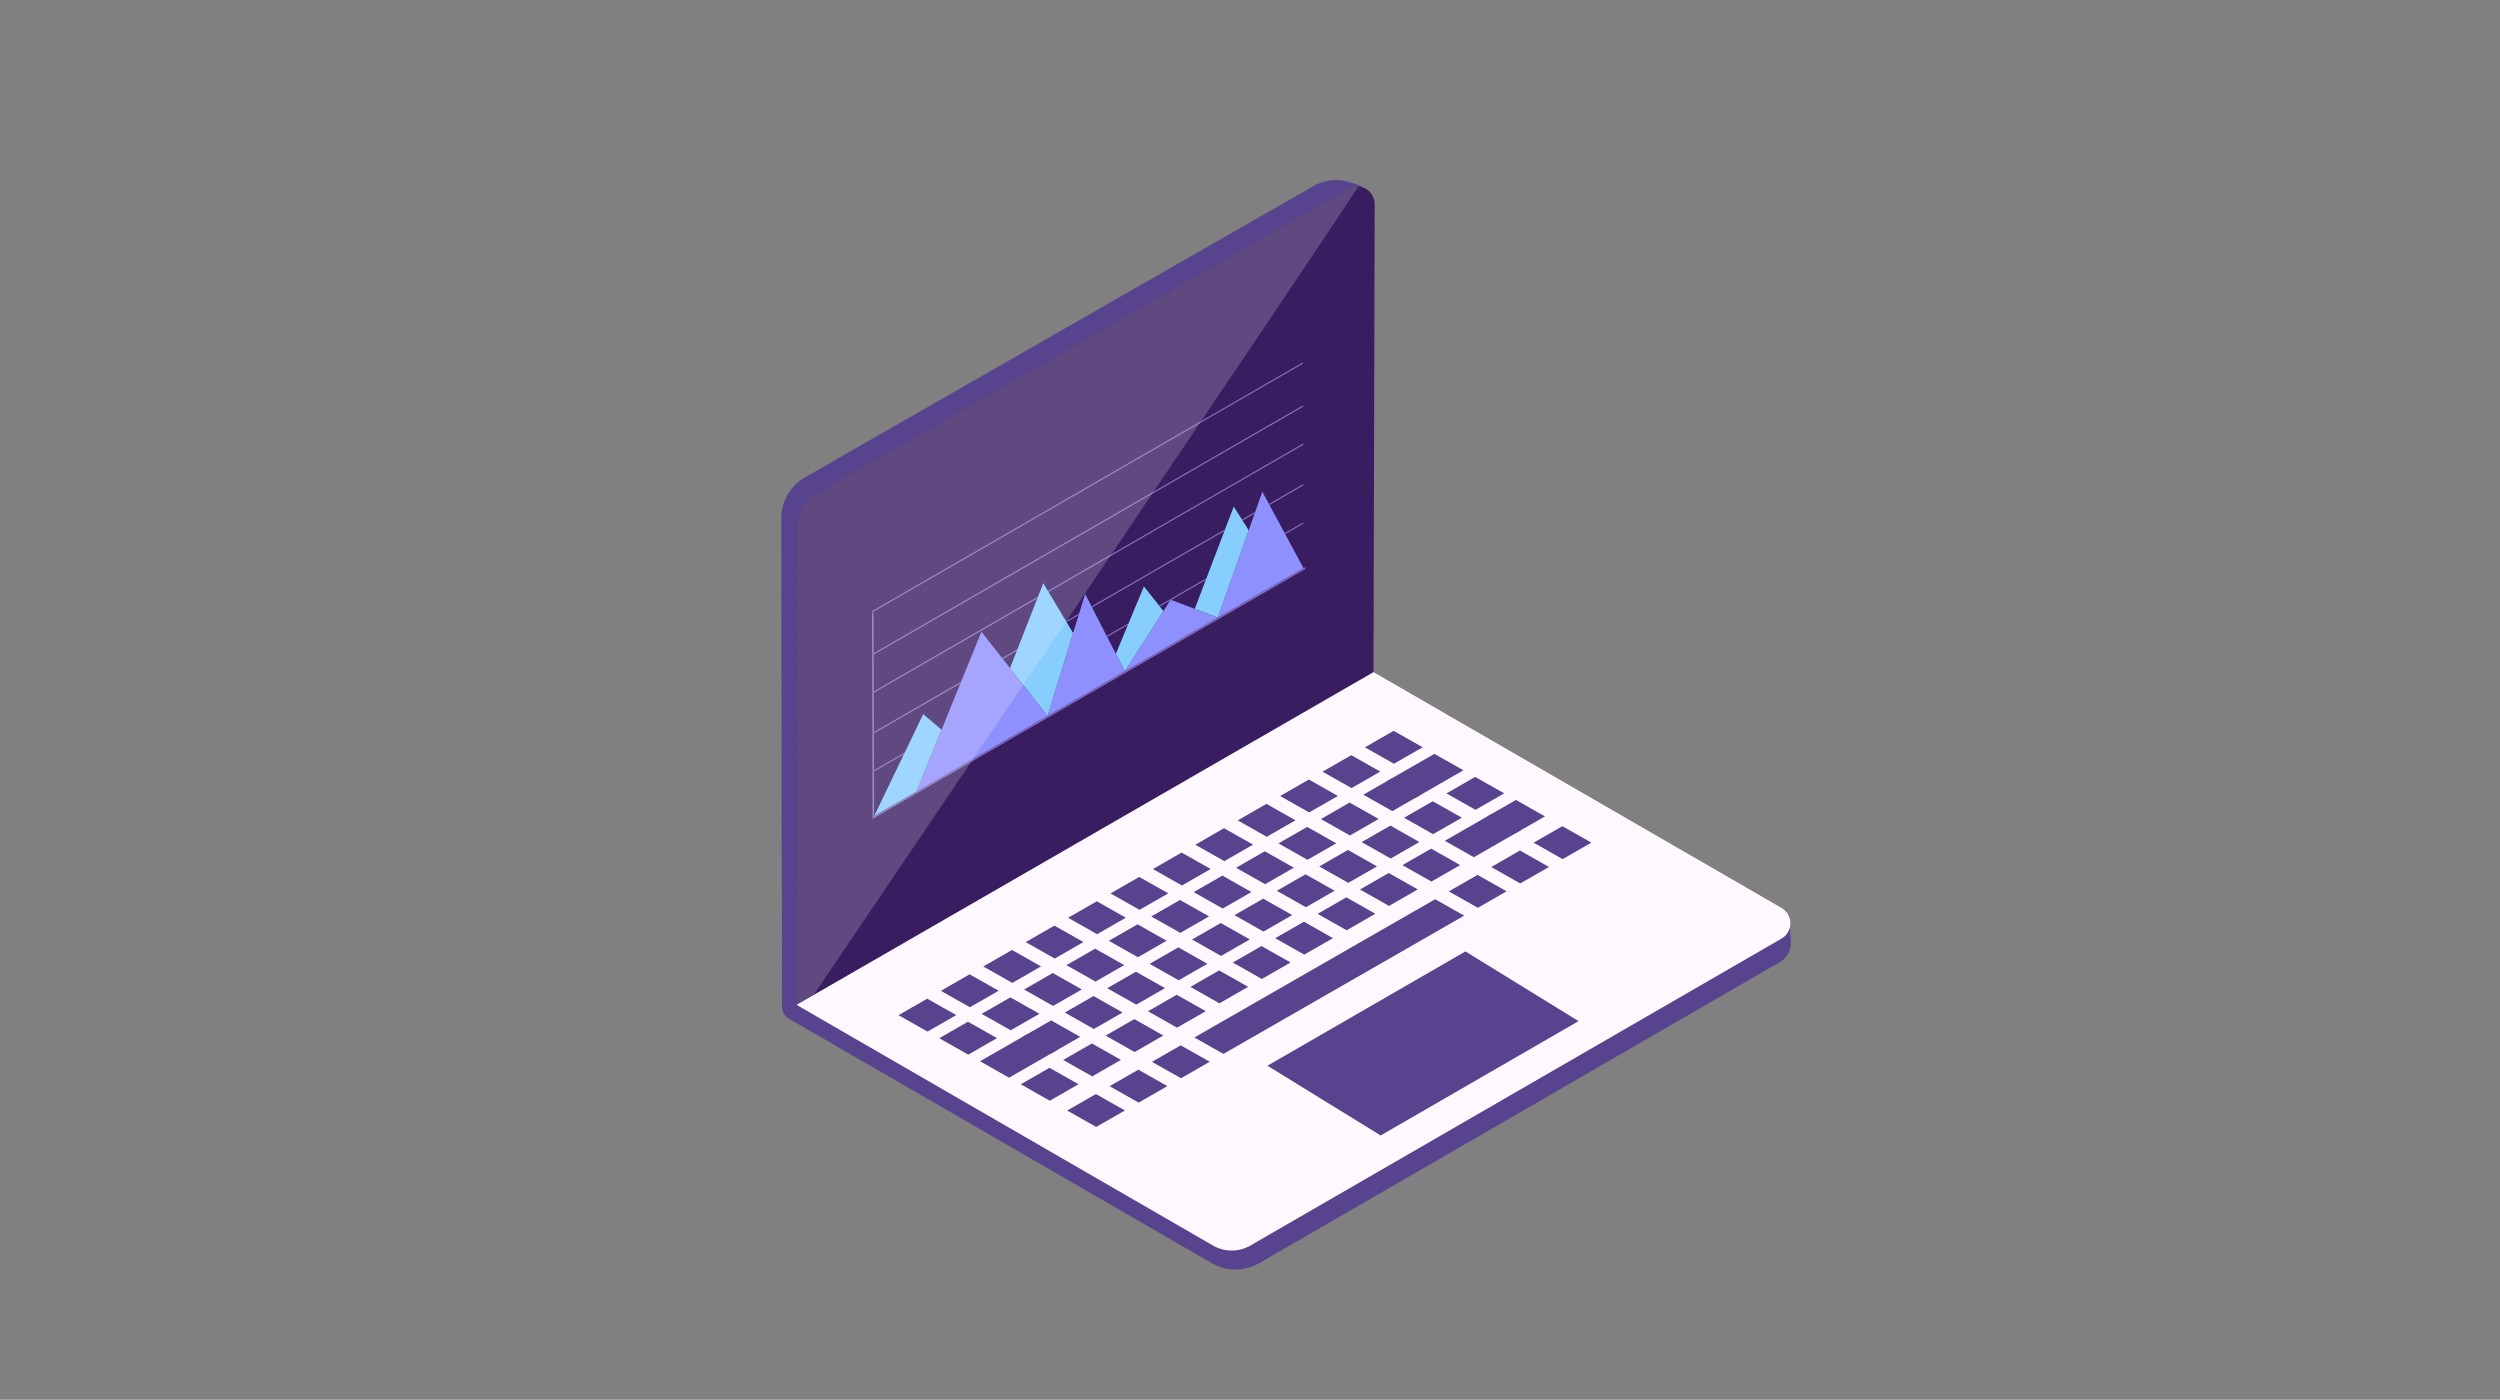 <svg version="1.1" id="Layer_1" xmlns="http://www.w3.org/2000/svg" xmlns:xlink="http://www.w3.org/1999/xlink" x="0px" y="0px"
	 viewBox="0 0 768 430" enable-background="new 0 0 768 430" xml:space="preserve">
<rect x="0" y="0" width="768" height="430" fill="#808080" stroke="none"/>
<g>
	<g>
		<g>
			<path fill="#57438E" d="M247.302,146.633L403.405,57.21c2.804-1.607,6.445-2.373,9.596-1.646c4.423,1.02,8.572,2.412,8.562,6.284
				l0.235,145.095l-13.733,8.114c4.494,2.188,141.521,68.882,141.747,69.047l0.33,5.597c0,2.417-1.277,4.643-3.367,5.854
				c-23.324,13.509-159.96,92.496-159.96,92.496c-4.495,2.6-10.036,2.6-14.532,0l-129.866-75.062
				c-1.354-0.782-2.189-2.228-2.192-3.793L240,159.196C240.013,154.004,242.797,149.213,247.302,146.633z"/>
			<g>
				<path fill="#381E60" d="M244.6,308.703L421.937,207.52l0.365-144.776c0.011-4.182-4.507-6.809-8.137-4.73l-163.532,93.68
					c-3.561,2.039-5.76,5.825-5.771,9.927L244.6,308.703z"/>
				<polygon fill="#381E60" points="415.004,66.419 252.655,159.606 252.317,295.901 415.004,202.511 				"/>
			</g>
			<g>
				<path fill="#FFF9FF" d="M244.701,308.69l177.244-102.216l125.347,72.446c3.62,2.094,3.62,7.319,0,9.411l-163.177,94.298
					c-3.553,2.053-7.931,2.053-11.484,0L244.701,308.69z"/>
			</g>
			<g>
				<g>
					<path fill="#57438E" d="M293.757,311.835c-3.53,2.028-5.294,3.041-8.825,5.069c-3.568-2.02-5.353-3.028-8.922-5.045
						c3.531-2.026,5.294-3.041,8.825-5.067C288.404,308.809,290.188,309.818,293.757,311.835z"/>
					<path fill="#57438E" d="M306.782,304.356c-3.529,2.026-5.294,3.039-8.825,5.067c-3.569-2.019-5.354-3.027-8.922-5.044
						c3.53-2.026,5.295-3.041,8.825-5.067C301.429,301.329,303.214,302.338,306.782,304.356z"/>
					<path fill="#57438E" d="M319.809,296.876c-3.53,2.026-5.295,3.041-8.825,5.067c-3.568-2.017-5.353-3.025-8.922-5.043
						c3.53-2.027,5.295-3.04,8.825-5.068C314.456,293.85,316.24,294.857,319.809,296.876z"/>
					<path fill="#57438E" d="M332.835,289.396c-3.53,2.027-5.295,3.041-8.826,5.068c-3.569-2.018-5.354-3.027-8.922-5.045
						c3.53-2.026,5.295-3.04,8.826-5.067C327.482,286.368,329.267,287.378,332.835,289.396z"/>
					<path fill="#57438E" d="M345.862,281.915c-3.53,2.026-5.295,3.041-8.825,5.067c-3.569-2.017-5.354-3.025-8.922-5.042
						c3.53-2.029,5.295-3.041,8.825-5.07C340.509,278.89,342.292,279.898,345.862,281.915z"/>
					<path fill="#57438E" d="M358.889,274.434c-3.53,2.028-5.295,3.041-8.826,5.068c-3.568-2.018-5.353-3.025-8.921-5.043
						c3.529-2.026,5.295-3.041,8.826-5.067C353.536,271.408,355.32,272.417,358.889,274.434z"/>
					<path fill="#57438E" d="M371.916,266.954c-3.53,2.026-5.295,3.041-8.825,5.067c-3.569-2.018-5.354-3.026-8.922-5.043
						c3.531-2.026,5.296-3.041,8.826-5.067C366.562,263.928,368.346,264.936,371.916,266.954z"/>
					<path fill="#57438E" d="M384.942,259.474c-3.53,2.027-5.295,3.041-8.826,5.067c-3.568-2.017-5.352-3.025-8.921-5.042
						c3.53-2.028,5.295-3.041,8.825-5.069C379.589,256.448,381.374,257.456,384.942,259.474z"/>
					<path fill="#57438E" d="M397.97,251.992c-3.531,2.028-5.296,3.041-8.826,5.068c-3.568-2.018-5.353-3.025-8.921-5.043
						c3.529-2.028,5.295-3.041,8.825-5.067C392.615,248.967,394.4,249.976,397.97,251.992z"/>
					<path fill="#57438E" d="M410.996,244.514c-3.531,2.026-5.295,3.041-8.826,5.067c-3.568-2.017-5.353-3.025-8.922-5.044
						c3.53-2.026,5.295-3.039,8.826-5.067C405.642,241.487,407.427,242.496,410.996,244.514z"/>
					<path fill="#57438E" d="M424.021,237.033c-3.529,2.025-5.294,3.04-8.825,5.066c-3.566-2.017-5.352-3.025-8.921-5.042
						c3.531-2.027,5.295-3.041,8.826-5.067C418.668,234.007,420.453,235.016,424.021,237.033z"/>
					<path fill="#57438E" d="M437.047,229.553c-3.529,2.028-5.295,3.041-8.825,5.068c-3.568-2.018-5.354-3.025-8.922-5.043
						c3.529-2.028,5.296-3.041,8.825-5.068C431.692,226.527,433.479,227.536,437.047,229.553z"/>
					<path fill="#57438E" d="M306.28,318.915c-3.53,2.026-5.295,3.041-8.825,5.067c-3.569-2.019-5.354-3.026-8.923-5.043
						c3.53-2.028,5.294-3.041,8.825-5.069C300.926,315.889,302.711,316.897,306.28,318.915z"/>
					<path fill="#57438E" d="M319.306,311.435c-3.53,2.027-5.295,3.04-8.825,5.068c-3.569-2.019-5.354-3.026-8.923-5.044
						c3.53-2.027,5.296-3.041,8.825-5.067C313.951,308.408,315.737,309.417,319.306,311.435z"/>
					<path fill="#57438E" d="M332.332,303.954c-3.531,2.029-5.295,3.041-8.825,5.067c-3.569-2.017-5.354-3.025-8.922-5.043
						c3.529-2.026,5.294-3.041,8.825-5.067C326.979,300.929,328.762,301.938,332.332,303.954z"/>
					<path fill="#57438E" d="M345.358,296.476c-3.529,2.026-5.295,3.04-8.825,5.067c-3.569-2.02-5.354-3.027-8.923-5.044
						c3.531-2.027,5.295-3.041,8.826-5.068C340.004,293.448,341.789,294.456,345.358,296.476z"/>
					<path fill="#57438E" d="M358.385,288.994c-3.531,2.026-5.295,3.041-8.826,5.068c-3.569-2.018-5.354-3.025-8.923-5.045
						c3.53-2.026,5.295-3.041,8.825-5.067C353.032,285.967,354.816,286.977,358.385,288.994z"/>
					<path fill="#57438E" d="M371.412,281.514c-3.53,2.027-5.295,3.041-8.826,5.067c-3.569-2.017-5.353-3.025-8.922-5.042
						c3.531-2.029,5.295-3.041,8.826-5.07C366.058,278.487,367.843,279.496,371.412,281.514z"/>
					<path fill="#57438E" d="M384.438,274.033c-3.53,2.027-5.295,3.042-8.825,5.068c-3.568-2.019-5.354-3.026-8.924-5.045
						c3.531-2.027,5.296-3.04,8.826-5.067C379.085,271.006,380.869,272.016,384.438,274.033z"/>
					<path fill="#57438E" d="M397.466,266.553c-3.53,2.026-5.296,3.041-8.825,5.067c-3.569-2.017-5.354-3.026-8.923-5.043
						c3.53-2.027,5.295-3.041,8.825-5.069C392.112,263.526,393.896,264.536,397.466,266.553z"/>
					<path fill="#57438E" d="M410.494,259.072c-3.531,2.027-5.297,3.04-8.828,5.067c-3.568-2.018-5.353-3.025-8.922-5.044
						c3.531-2.027,5.296-3.04,8.826-5.067C405.139,256.046,406.923,257.055,410.494,259.072z"/>
					<path fill="#57438E" d="M423.518,251.592c-3.529,2.027-5.293,3.041-8.824,5.068c-3.569-2.019-5.355-3.026-8.923-5.044
						c3.53-2.026,5.296-3.041,8.824-5.068C418.165,248.565,419.949,249.573,423.518,251.592z"/>
					<path fill="#57438E" d="M436.545,244.113c-3.53,2.026-5.297,3.039-8.825,5.067c-3.569-2.019-5.354-3.027-8.923-5.046
						c3.53-2.026,5.294-3.039,8.824-5.067C431.19,241.086,432.976,242.095,436.545,244.113z"/>
					<path fill="#57438E" d="M449.569,236.632c-5.918,3.399-8.878,5.099-14.795,8.498c-3.568-2.019-5.354-3.027-8.923-5.046
						c5.919-3.398,8.877-5.097,14.795-8.495C444.217,233.606,446,234.615,449.569,236.632z"/>
					<path fill="#57438E" d="M324.634,322.646c-5.862,3.367-8.793,5.05-14.655,8.416c-3.569-2.018-5.354-3.027-8.923-5.044
						c5.862-3.367,8.793-5.05,14.655-8.416C319.28,319.62,321.064,320.629,324.634,322.646z"/>
					<path fill="#57438E" d="M331.829,318.515c-3.53,2.026-5.295,3.041-8.825,5.067c-3.569-2.018-5.354-3.026-8.922-5.043
						c3.53-2.029,5.294-3.041,8.825-5.069C326.475,315.488,328.26,316.496,331.829,318.515z"/>
					<path fill="#57438E" d="M344.855,311.033c-3.53,2.028-5.295,3.041-8.826,5.068c-3.569-2.018-5.354-3.025-8.923-5.044
						c3.53-2.027,5.295-3.041,8.825-5.068C339.501,308.008,341.286,309.017,344.855,311.033z"/>
					<path fill="#57438E" d="M357.882,303.554c-3.531,2.026-5.295,3.041-8.826,5.067c-3.569-2.018-5.354-3.026-8.923-5.043
						c3.531-2.026,5.296-3.041,8.826-5.067C352.528,300.527,354.312,301.536,357.882,303.554z"/>
					<path fill="#57438E" d="M370.909,296.073c-3.531,2.027-5.295,3.041-8.827,5.067c-3.569-2.017-5.354-3.025-8.922-5.044
						c3.529-2.026,5.294-3.041,8.825-5.067C365.555,293.046,367.338,294.056,370.909,296.073z"/>
					<path fill="#57438E" d="M383.937,288.592c-3.532,2.029-5.297,3.041-8.827,5.07c-3.569-2.02-5.353-3.027-8.924-5.046
						c3.531-2.026,5.295-3.04,8.826-5.067C378.582,285.566,380.366,286.575,383.937,288.592z"/>
					<path fill="#57438E" d="M396.961,281.113c-3.53,2.026-5.294,3.041-8.825,5.067c-3.568-2.017-5.353-3.027-8.922-5.044
						c3.53-2.027,5.295-3.041,8.826-5.068C391.607,278.086,393.393,279.094,396.961,281.113z"/>
					<path fill="#57438E" d="M409.989,273.632c-3.53,2.027-5.296,3.041-8.825,5.068c-3.57-2.018-5.354-3.025-8.924-5.045
						c3.53-2.026,5.295-3.041,8.825-5.067C404.636,270.604,406.42,271.615,409.989,273.632z"/>
					<path fill="#57438E" d="M423.016,266.152c-3.53,2.026-5.294,3.04-8.825,5.067c-3.569-2.018-5.354-3.026-8.923-5.045
						c3.529-2.027,5.296-3.039,8.824-5.067C417.662,263.126,419.445,264.135,423.016,266.152z"/>
					<path fill="#57438E" d="M436.041,258.671c-3.53,2.027-5.295,3.042-8.825,5.068c-3.568-2.017-5.353-3.027-8.921-5.044
						c3.528-2.027,5.294-3.041,8.825-5.068C430.688,255.645,432.472,256.654,436.041,258.671z"/>
					<path fill="#57438E" d="M449.067,251.192c-3.529,2.026-5.295,3.039-8.825,5.067c-3.568-2.019-5.353-3.027-8.923-5.045
						c3.531-2.027,5.295-3.04,8.825-5.066C443.713,248.165,445.499,249.174,449.067,251.192z"/>
					<path fill="#57438E" d="M462.092,243.712c-3.528,2.027-5.294,3.04-8.822,5.066c-3.569-2.017-5.354-3.025-8.924-5.044
						c3.53-2.026,5.295-3.041,8.825-5.066C456.739,240.686,458.523,241.694,462.092,243.712z"/>
					<path fill="#57438E" d="M331.327,333.073c-3.53,2.027-5.295,3.041-8.825,5.067c-3.569-2.019-5.354-3.026-8.923-5.044
						c3.53-2.026,5.295-3.041,8.824-5.067C325.973,330.046,327.757,331.056,331.327,333.073z"/>
					<path fill="#57438E" d="M344.352,325.594c-3.53,2.027-5.294,3.04-8.825,5.068c-3.569-2.02-5.354-3.028-8.922-5.045
						c3.529-2.026,5.294-3.041,8.824-5.067C338.999,322.566,340.783,323.575,344.352,325.594z"/>
					<path fill="#57438E" d="M357.378,318.114c-3.529,2.026-5.294,3.04-8.825,5.066c-3.569-2.017-5.354-3.025-8.923-5.044
						c3.53-2.027,5.295-3.039,8.825-5.068C352.024,315.087,353.809,316.097,357.378,318.114z"/>
					<path fill="#57438E" d="M370.406,310.634c-3.531,2.026-5.296,3.041-8.827,5.067c-3.569-2.017-5.354-3.026-8.922-5.045
						c3.53-2.026,5.295-3.04,8.826-5.067C365.051,307.605,366.836,308.616,370.406,310.634z"/>
					<path fill="#57438E" d="M383.432,303.152c-3.53,2.028-5.295,3.041-8.825,5.067c-3.569-2.017-5.354-3.025-8.922-5.043
						c3.529-2.027,5.295-3.04,8.825-5.067C378.078,300.127,379.863,301.136,383.432,303.152z"/>
					<path fill="#57438E" d="M396.459,295.672c-3.53,2.027-5.297,3.041-8.826,5.068c-3.568-2.018-5.354-3.026-8.922-5.043
						c3.529-2.029,5.294-3.041,8.825-5.07C391.104,292.646,392.891,293.654,396.459,295.672z"/>
					<path fill="#57438E" d="M409.484,288.191c-3.529,2.028-5.295,3.041-8.825,5.068c-3.569-2.018-5.354-3.025-8.922-5.044
						c3.53-2.026,5.294-3.041,8.825-5.067C404.132,285.165,405.918,286.175,409.484,288.191z"/>
					<path fill="#57438E" d="M422.512,280.711c-3.529,2.027-5.295,3.041-8.825,5.068c-3.569-2.018-5.354-3.026-8.923-5.044
						c3.529-2.027,5.296-3.041,8.825-5.068C417.16,277.686,418.943,278.694,422.512,280.711z"/>
					<path fill="#57438E" d="M435.539,273.229c-3.53,2.029-5.296,3.041-8.825,5.07c-3.569-2.02-5.354-3.027-8.923-5.045
						c3.53-2.027,5.294-3.041,8.825-5.068C430.186,270.204,431.97,271.213,435.539,273.229z"/>
					<path fill="#57438E" d="M448.565,265.751c-3.53,2.026-5.296,3.041-8.825,5.067c-3.57-2.017-5.354-3.027-8.923-5.044
						c3.53-2.026,5.294-3.041,8.825-5.067C443.212,262.725,444.995,263.734,448.565,265.751z"/>
					<path fill="#57438E" d="M467.218,255.039c-5.78,3.32-8.671,4.979-14.452,8.3c-3.569-2.019-5.354-3.026-8.921-5.044
						c5.779-3.32,8.669-4.98,14.451-8.3C461.864,252.014,463.649,253.022,467.218,255.039z"/>
					<path fill="#57438E" d="M474.616,250.792c-3.53,2.026-5.294,3.039-8.825,5.066c-3.567-2.018-5.354-3.026-8.922-5.044
						c3.529-2.027,5.295-3.04,8.825-5.066C469.263,247.765,471.047,248.773,474.616,250.792z"/>
					<path fill="#57438E" d="M345.58,341.132c-3.53,2.026-5.294,3.039-8.824,5.066c-3.568-2.018-5.353-3.025-8.922-5.044
						c3.53-2.026,5.295-3.041,8.825-5.067C340.227,338.104,342.012,339.113,345.58,341.132z"/>
					<path fill="#57438E" d="M358.605,333.65c-3.529,2.028-5.294,3.041-8.824,5.067c-3.569-2.017-5.354-3.025-8.922-5.042
						c3.53-2.028,5.295-3.041,8.824-5.067C353.252,330.625,355.037,331.634,358.605,333.65z"/>
					<path fill="#57438E" d="M371.632,326.171c-3.53,2.026-5.295,3.041-8.825,5.067c-3.568-2.017-5.353-3.025-8.922-5.043
						c3.529-2.027,5.295-3.041,8.825-5.068C366.279,323.146,368.064,324.154,371.632,326.171z"/>
					<path fill="#57438E" d="M449.793,281.288c-24.653,14.157-49.307,28.313-73.96,42.472c-3.569-2.02-5.353-3.027-8.921-5.045
						c24.653-14.156,49.307-28.313,73.958-42.471C444.439,278.263,446.224,279.271,449.793,281.288z"/>
					<path fill="#57438E" d="M462.818,273.809c-3.529,2.026-5.295,3.04-8.825,5.067c-3.569-2.018-5.353-3.026-8.921-5.043
						c3.529-2.026,5.295-3.041,8.824-5.067C457.466,270.782,459.249,271.792,462.818,273.809z"/>
					<path fill="#57438E" d="M475.845,266.328c-3.53,2.028-5.295,3.041-8.825,5.067c-3.568-2.017-5.354-3.025-8.922-5.042
						c3.529-2.028,5.296-3.041,8.826-5.068C470.492,263.303,472.276,264.311,475.845,266.328z"/>
					<path fill="#57438E" d="M488.87,258.849c-3.53,2.026-5.296,3.04-8.825,5.068c-3.567-2.019-5.354-3.026-8.921-5.045
						c3.53-2.026,5.294-3.039,8.824-5.066C483.517,255.823,485.3,256.831,488.87,258.849z"/>
				</g>
			</g>
			<polygon fill="#57438E" points="389.36,327.39 450.176,292.277 484.928,313.688 424.135,348.813 			"/>
		</g>
		<g>
			<g>
				<polygon fill="#806CBE" points="389.812,154.804 400.368,148.709 400.368,149.153 389.995,155.143 				"/>
			</g>
			<g>
				<polygon fill="#806CBE" points="381.718,159.921 381.512,159.596 385.618,157.226 385.42,157.784 				"/>
			</g>
			<g>
				<polygon fill="#806CBE" points="394.639,163.761 400.401,160.435 400.402,160.864 394.815,164.09 				"/>
			</g>
			<g enable-background="new    ">
				<g>
					<polygon fill="#8E90FF" points="394.815,164.09 400.441,174.53 393.494,178.541 374.111,189.731 383.606,162.907 
						385.42,157.784 385.618,157.226 387.799,151.066 389.812,154.804 389.995,155.143 394.639,163.761 					"/>
				</g>
				<g>
					<polygon fill="#87CEFF" points="381.718,159.921 383.606,162.907 374.111,189.731 367.026,187.047 370.406,178.183 
						370.617,177.631 376.141,163.142 376.357,162.572 379.004,155.63 381.512,159.596 					"/>
				</g>
				<g>
					<polygon fill="#8E90FF" points="359.797,184.308 367.026,187.047 374.111,189.731 363.714,195.733 345.55,206.221 
						357.395,187.722 359.453,184.505 359.623,184.242 					"/>
				</g>
				<g>
					<polygon fill="#806CBE" points="356.296,186.329 356.062,186.033 370.617,177.631 370.406,178.183 359.797,184.308 
						359.623,184.242 359.453,184.505 					"/>
				</g>
				<g>
					<polygon fill="#87CEFF" points="356.296,186.329 357.395,187.722 345.55,206.221 342.787,200.84 346.476,191.999 
						346.712,191.432 351.42,180.148 356.062,186.033 					"/>
				</g>
				<g>
					<polygon fill="#806CBE" points="340.129,195.663 339.958,195.331 346.712,191.432 346.476,191.999 					"/>
				</g>
				<g>
					<polygon fill="#806CBE" points="335.482,186.615 335.307,186.272 376.357,162.572 376.141,163.142 					"/>
				</g>
				<g>
					<polygon fill="#8E90FF" points="340.129,195.663 342.787,200.84 345.55,206.221 338.952,210.03 321.802,219.933 
						329.663,194.481 331.356,188.998 331.523,188.457 333.366,182.493 335.307,186.272 335.482,186.615 339.958,195.331 					"/>
				</g>
				<g>
					<polygon fill="#806CBE" points="327.662,191.131 327.464,190.801 331.523,188.457 331.356,188.998 					"/>
				</g>
				<g>
					<polygon fill="#806CBE" points="321.914,181.511 400.332,136.236 400.334,136.68 322.111,181.841 					"/>
				</g>
				<g>
					<polygon fill="#806CBE" points="400.299,124.511 400.302,124.955 268.41,201.102 267.903,201.394 267.902,200.951 
						268.41,200.658 					"/>
				</g>
			</g>
			<g>
				<polygon fill="#806CBE" points="267.935,212.676 268.442,212.383 318.894,183.255 318.668,183.829 268.443,212.827 
					267.937,213.119 				"/>
			</g>
			<g>
				<polygon fill="#806CBE" points="308.065,202.445 307.825,202.14 312.573,199.398 312.348,199.973 				"/>
			</g>
			<g>
				<polygon fill="#806CBE" points="268.004,236.873 268.511,236.581 277.965,231.123 277.678,231.719 268.512,237.012 
					268.006,237.303 				"/>
			</g>
			<g enable-background="new    ">
				<g>
					<polygon fill="#8E90FF" points="308.065,202.445 310.277,205.261 321.802,219.933 299.488,232.814 281.504,243.197 
						289.25,224.162 295.024,209.974 295.26,209.393 301.493,194.079 307.825,202.14 					"/>
				</g>
				<g>
					<polygon fill="#87CEFF" points="283.611,219.395 289.25,224.162 281.504,243.197 268.551,250.676 277.678,231.719 
						277.965,231.123 					"/>
				</g>
				<g>
					<polygon fill="#806CBE" points="267.971,225.149 268.478,224.855 295.26,209.393 295.024,209.974 268.479,225.299 
						267.972,225.592 					"/>
				</g>
			</g>
			<g>
				<polygon fill="#87CEFF" points="327.662,191.131 329.663,194.481 321.802,219.933 310.277,205.261 312.348,199.973 
					312.573,199.398 318.668,183.829 318.894,183.255 320.501,179.147 321.914,181.511 322.111,181.841 327.464,190.801 				"/>
			</g>
			<g>
				<polygon fill="#806CBE" points="400.263,111.303 400.264,111.732 267.866,188.172 267.865,187.743 				"/>
			</g>
			<g>
				<polygon fill="#806CBE" points="268.374,188.102 268.41,200.658 267.902,200.951 267.903,201.394 268.41,201.102 
					268.442,212.383 267.936,212.676 267.937,213.119 268.444,212.827 268.478,224.855 267.971,225.149 267.972,225.592 
					268.479,225.299 268.511,236.581 268.004,236.873 268.006,237.303 268.512,237.012 268.551,250.676 400.995,174.209 
					400.998,174.792 268.046,251.552 267.867,188.394 				"/>
			</g>
		</g>
		<path opacity="0.2" fill="#FFF9FF" d="M414.165,58.014l-163.532,93.68c-3.561,2.039-5.76,5.825-5.771,9.927L244.6,308.703
			l5.334-3.044c31.801-46.998,151.627-224.153,167.34-248.345C416.246,57.234,415.174,57.437,414.165,58.014z"/>
	</g>
</g>
</svg>
